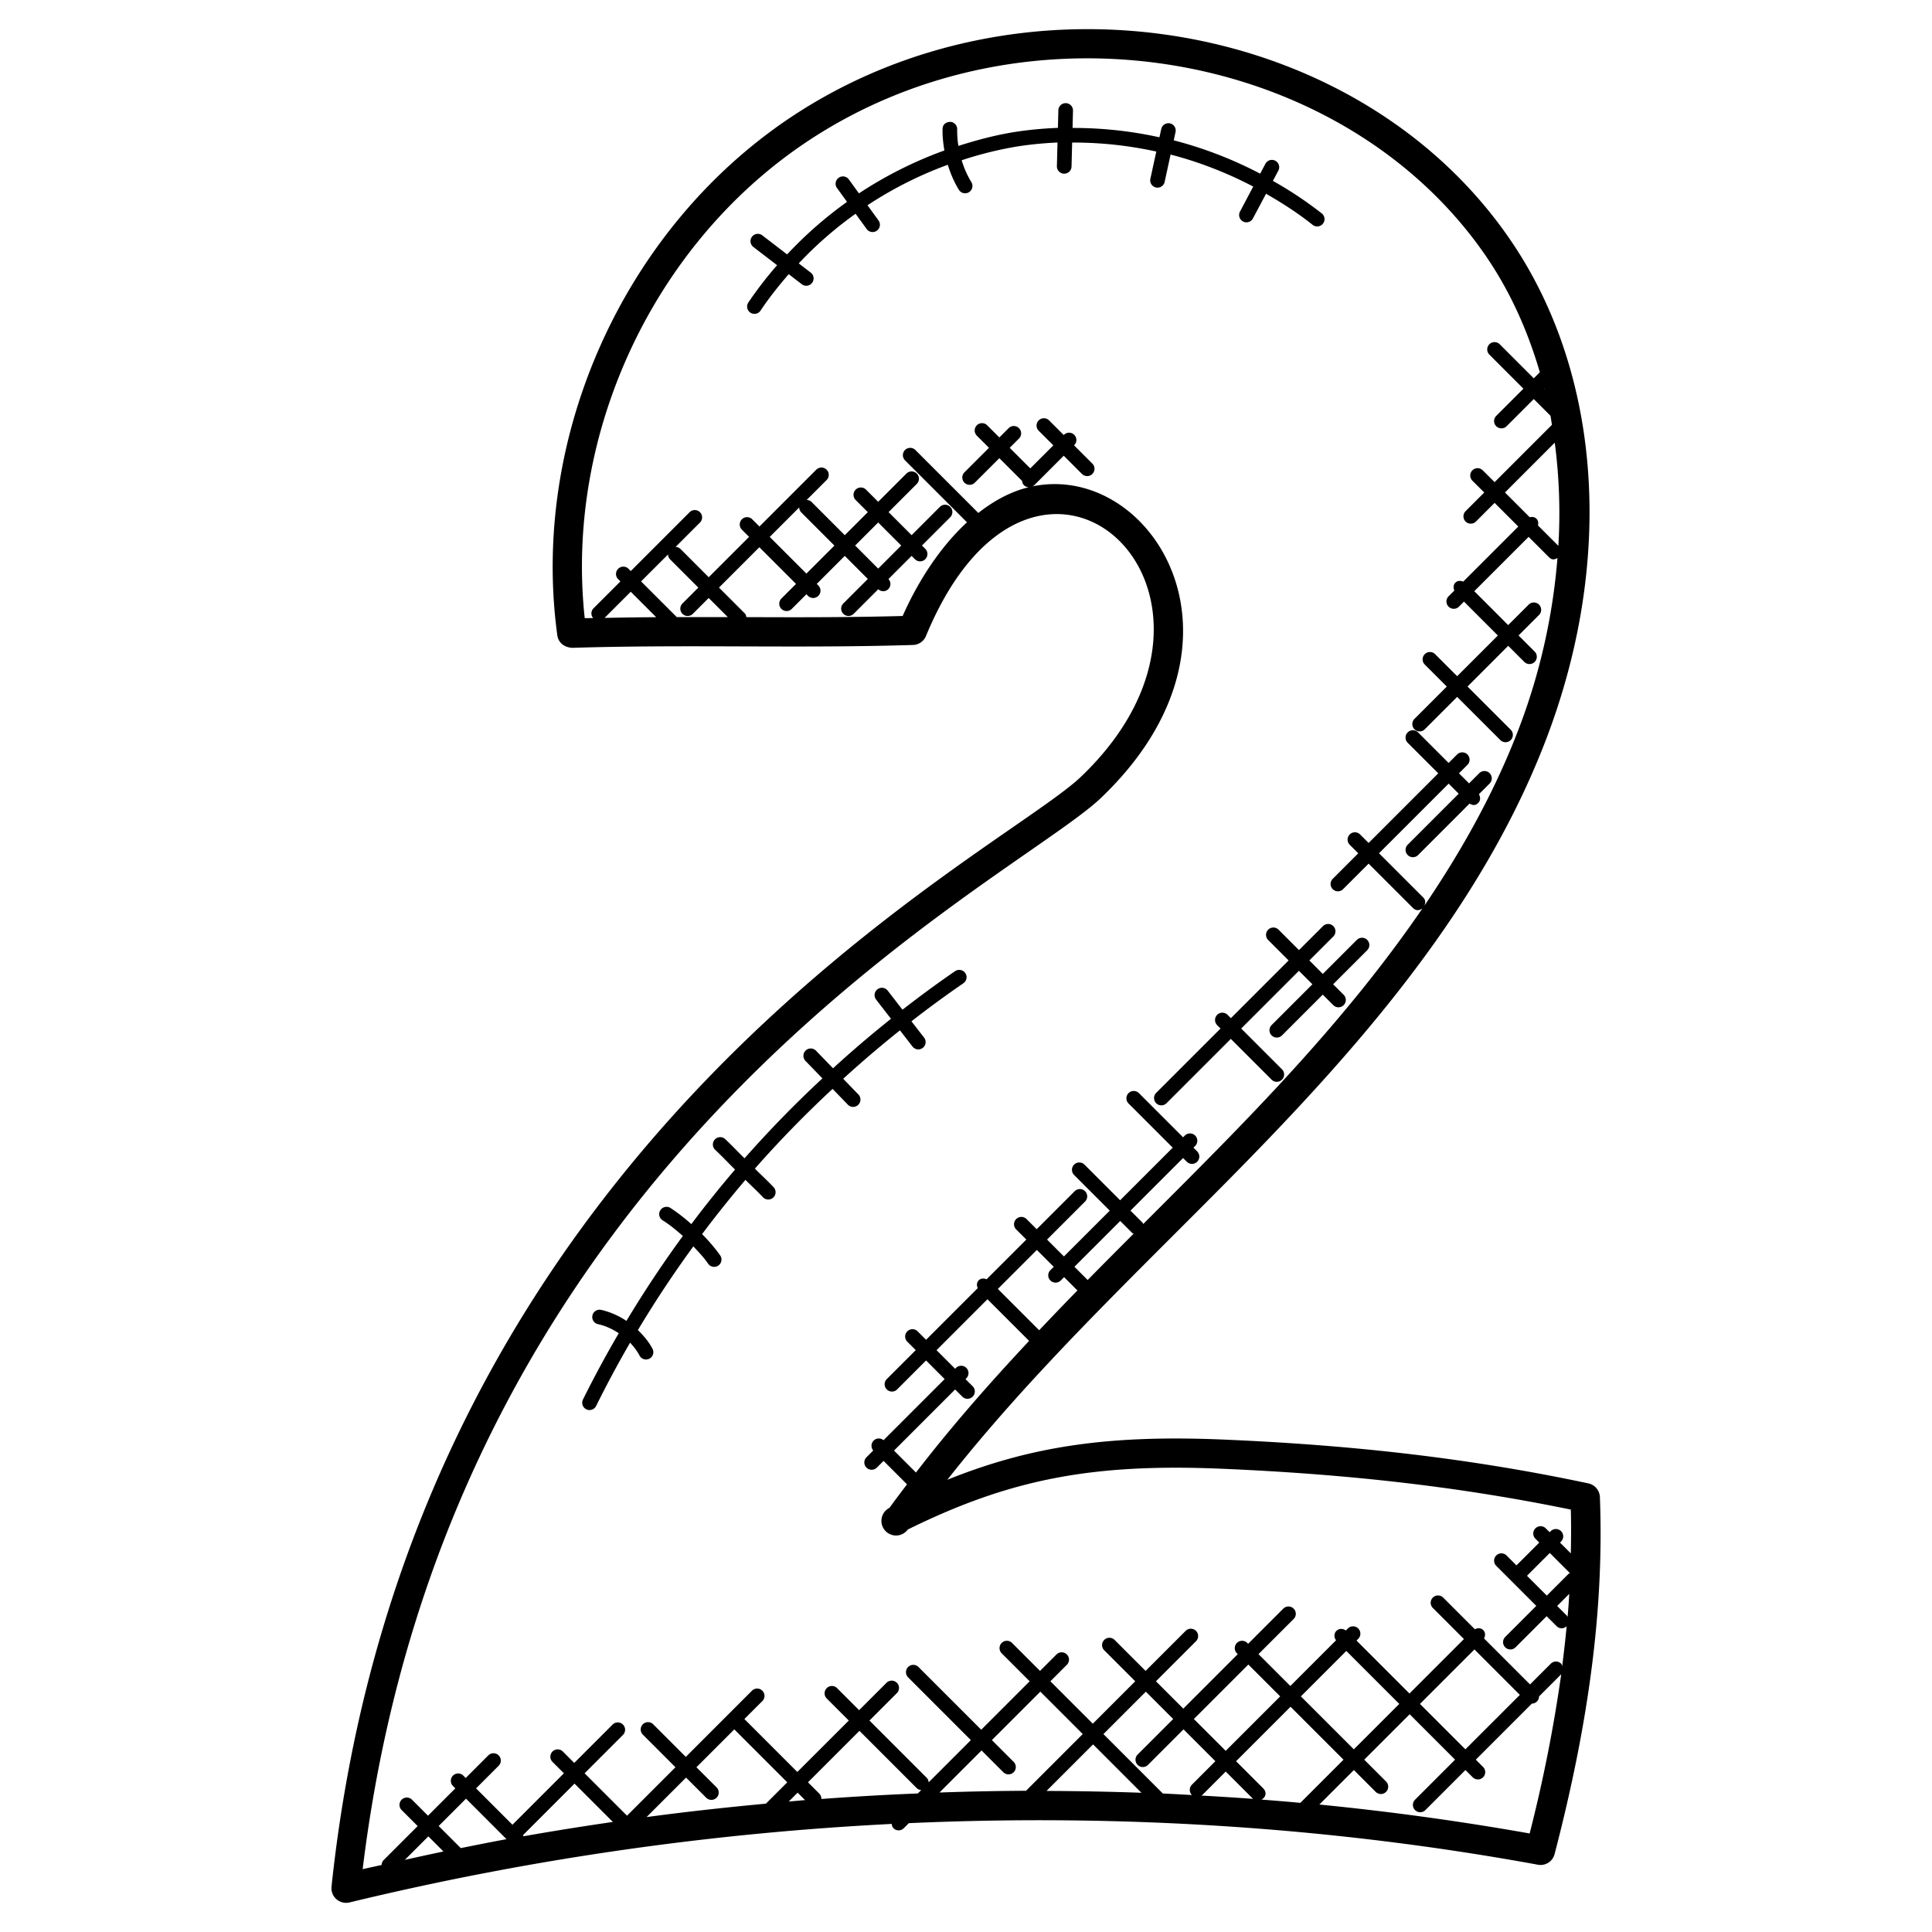 <svg xmlns="http://www.w3.org/2000/svg" viewBox="0 0 66 66"><path d="M11.325 64.451a.501.501 0 0 0 .615.539 100.38 100.38 0 0 1 18.522-2.682c.007.052.02.105.06.146a.249.249 0 0 0 .353 0l.172-.172c7.263-.325 14.501.14 21.487 1.419a.495.495 0 0 0 .574-.366c1.197-4.599 1.688-8.473 1.547-12.191a.5.5 0 0 0-.396-.47c-3.895-.826-7.862-1.302-12.482-1.497-3.834-.16-6.515.206-9.414 1.374 2.326-2.959 5.03-5.662 7.658-8.289 4.663-4.658 10.17-10.114 12.805-17.028 2.336-6.129 1.876-12.498-1.23-17.038-5.176-7.57-16.62-9.524-24.615-4.167-5.674 3.801-8.866 10.902-7.943 17.669.035.253.227.415.511.433 3.931-.123 7.701.025 11.639-.098a.497.497 0 0 0 .446-.309c3.731-9.027 11.87-1.476 5.296 4.809-2.854 2.728-22.901 12.402-25.605 37.918zm13.154-3.392-.688-.687 1.294-1.294 1.809 1.809-.73.729c-1.36.126-2.719.276-4.076.458l1.349-1.349.688.688a.25.25 0 1 0 .354-.354zm6.875.208a98.513 98.513 0 0 0-3.296.189.248.248 0 0 0-.07-.184l-.386-.386 1.758-1.758 1.959 1.959a.243.243 0 0 0 .152.063l-.117.117zm-3.852.227c-.186.015-.371.034-.557.049l.303-.303.254.254zm-9.635 1.197 1.76-1.76 1.309 1.309c-1.019.149-2.037.31-3.053.49-.008-.013-.006-.028-.016-.039zm-.564.138c-.522.096-1.042.201-1.562.305l-.755-.755.934-.934 1.383 1.384zm-2.154.421c-.44.091-.879.189-1.318.285l.802-.802.516.517zm19.476-3.065-.741-.741 1.655-1.655 1.449 1.449-1.938 1.938c-.984.004-1.97.025-2.956.059l1.437-1.437.741.741a.25.25 0 1 0 .353-.354zm4.238.106a.25.25 0 0 0 .354 0l1.214-1.214 1.088 1.088-.801.802a.25.25 0 0 0 0 .354c-.331-.018-.662-.038-.993-.052l-2.03-2.03 1.449-1.449.934.934-1.214 1.214a.25.25 0 0 0-.001.353zm7.129-3.892 1.809 1.809-1.552 1.552-1.809-1.809 1.552-1.552zm-.096 3.715-1.474 1.474a83.862 83.862 0 0 0-1.328-.111c.18-.099.166-.276.063-.38l-.931-.931 1.861-1.861 1.809 1.809zm-3.088 1.338a95.493 95.493 0 0 0-1.78-.113c.014-.009.032-.006.043-.018l.802-.802.931.931.004.002zm-.936-1.64-1.088-1.088 1.861-1.861 1.088 1.088-1.861 1.861zm-2.879 1.432a99.942 99.942 0 0 0-3.242-.063l1.59-1.59 1.652 1.653zm13.262 1.39a93.85 93.85 0 0 0-7.184-.988l1.179-1.179.746.746a.25.25 0 1 0 .354-.354l-.746-.746 1.552-1.552 1.552 1.552-1.368 1.368a.25.25 0 1 0 .354.354l1.368-1.368.248.248a.25.25 0 1 0 .354-.354l-.248-.248 1.915-1.915a.247.247 0 0 0 .245-.245l.758-.758a50.512 50.512 0 0 1-1.079 5.439zm-.334-4.734-1.861 1.86-1.552-1.552 1.861-1.861 1.552 1.553zm1.613-2.699-.339-.339.414-.414c-.016.263-.035.528-.058.795-.009-.014-.006-.031-.017-.042zm-.693-.693-.677-.677.779-.779.689.689c-.013.009-.03.006-.041.017l-.75.75zm-21.55-4.204-.75-.75 2.088-2.088.245.245a.25.25 0 1 0 .354-.354l-.245-.245.026-.026a.25.25 0 1 0-.354-.353l-.026.026-.635-.635 1.739-1.74 1.423 1.423c-1.35 1.442-2.659 2.93-3.865 4.497zm4.592-6.561a.25.25 0 0 0 .354 0l.114-.114.445.445c.004.004.01.002.014.006-.44.45-.876.905-1.311 1.363l-1.411-1.411L35.42 42.7l.577.577-.114.114a.247.247 0 0 0 0 .352zm1.266-.023-.445-.445 1.565-1.565.417.417c.011.011.028.008.041.017-.524.525-1.049 1.052-1.574 1.586-.003-.003-.002-.007-.004-.01zm15.338-26c-.064-.064-.149-.07-.23-.051l-.845-.845 1.701-1.702a18.56 18.56 0 0 1 .123 3.525l-.697-.697c.019-.081.012-.166-.052-.23zm.278-4.427-.015-.015.01-.01a.221.221 0 0 0 .005.025zm-29.943 5.648a.242.242 0 0 0 .07.168l.964.965-.542.542a.25.25 0 1 0 .354.354l.542-.542.654.654c-.578-.001-1.159-.002-1.744-.001l-1.22-1.219.922-.921zm-.406 2.143c-.586.003-1.174.013-1.762.024l.893-.893.869.869zm12.773-4.451a.243.243 0 0 0 .144-.059l1.006-1.006.623.623a.25.25 0 1 0 .354-.354l-.624-.623.003-.003a.25.25 0 1 0-.354-.353l-.003.003-.5-.5a.25.25 0 1 0-.354.354l.5.499-.788.787-.703-.703.317-.317a.25.25 0 1 0-.354-.354l-.317.317-.415-.415a.25.25 0 1 0-.354.354l.415.415-.838.837a.25.25 0 1 0 .354.354l.838-.837.778.778c.007.052.02.104.06.144a.246.246 0 0 0 .169.07c-.623.15-1.197.466-1.725.879l-2.147-2.147a.25.25 0 1 0-.354.353l2.114 2.114c-.918.845-1.666 2.003-2.198 3.2-1.782.05-3.587.046-5.338.039-.01-.043-.017-.088-.05-.122l-.886-.887 1.379-1.379 1.253 1.253-.5.5a.25.25 0 1 0 .354.354l.5-.5.054.054a.25.25 0 1 0 .354-.354l-.054-.054.957-.957.787.788-.837.837a.25.25 0 1 0 .354.354l.841-.841a.243.243 0 0 0 .343-.004.248.248 0 0 0 .004-.343l.791-.791.113.113a.25.25 0 1 0 .354-.354l-.113-.113.965-.966a.25.25 0 1 0-.354-.354l-.965.966-.787-.787.963-.963a.25.25 0 1 0-.354-.354l-.964.964-.415-.415a.25.25 0 1 0-.354.354l.415.415-.787.787-1.133-1.134a.246.246 0 0 0-.168-.07l.677-.677a.25.25 0 1 0-.353-.354l-1.938 1.938-.246-.246a.25.25 0 1 0-.354.354l.246.246-1.379 1.379-.964-.965a.253.253 0 0 0-.168-.07l.83-.83a.25.25 0 1 0-.354-.353l-2.007 2.007-.077-.077a.25.25 0 1 0-.354.354l.077.077-.922.922a.245.245 0 0 0-.01.33c-.096.002-.192.001-.287.004-.678-6.262 2.322-12.748 7.562-16.258C35.142-.236 45.94 1.702 50.77 8.761c.807 1.18 1.415 2.519 1.833 3.956l-.207.207-1.16-1.16a.25.25 0 1 0-.354.353l1.16 1.161-.928.928a.25.25 0 1 0 .354.354l.928-.928.571.571c.019.102.032.207.049.31l-1.958 1.958-.405-.404a.25.25 0 1 0-.354.354l.405.404-.637.637a.25.25 0 1 0 .354.354l.637-.637.809.809-1.881 1.881c-.091-.038-.194-.039-.268.036-.074.074-.074.177-.035.268l-.197.197a.25.25 0 1 0 .354.354l.172-.172 1.158 1.158-1.391 1.39-.753-.753a.25.25 0 1 0-.354.354l.753.753-1.102 1.102a.25.25 0 1 0 .354.353l1.102-1.102 1.475 1.475a.25.25 0 1 0 .354-.354l-1.475-1.475 1.39-1.391.547.547a.25.25 0 1 0 .353-.354l-.547-.547.699-.699a.25.25 0 1 0-.354-.354l-.699.699-1.158-1.158 1.856-1.856.696.696c.108.108.195.077.289.027a21.015 21.015 0 0 1-1.315 5.815c-.824 2.162-1.952 4.179-3.234 6.066.045-.093.046-.202-.031-.279l-1.516-1.516 2.379-2.379.344.344-1.742 1.742a.25.25 0 1 0 .354.354l1.758-1.758c.1.059.194.079.297-.023.082-.082.079-.201.023-.297l.363-.363a.25.25 0 1 0-.354-.353l-.346.346-.344-.344.289-.289a.25.25 0 1 0-.354-.354l-.289.289-1.044-1.044a.25.25 0 1 0-.354.354l1.044 1.044-2.379 2.379-.288-.288a.25.25 0 1 0-.354.353l.288.288-.869.869a.25.25 0 1 0 .354.353l.869-.869 1.516 1.516c.083.083.199.105.323.013-2.73 3.994-6.095 7.338-9.281 10.524l-.259.259c-.009-.013-.006-.029-.017-.041l-.417-.417 1.797-1.797.127.127a.25.25 0 1 0 .354-.354l-.127-.127.059-.059a.25.25 0 1 0-.354-.354l-.059.059-1.509-1.509a.25.25 0 1 0-.354.354l1.509 1.509-1.797 1.797-1.218-1.218a.25.25 0 1 0-.354.354l1.218 1.218-1.565 1.565-.577-.577 1.298-1.298a.25.25 0 1 0-.354-.354l-1.298 1.298-.347-.346a.25.25 0 1 0-.354.354l.347.346-1.358 1.357c-.091-.038-.194-.039-.268.035-.074.074-.074.177-.035.268l-1.764 1.764-.288-.288a.249.249 0 0 0-.353 0 .249.249 0 0 0 0 .353l.288.288-.986.986a.25.25 0 1 0 .353.354l.986-.986.635.635-2.089 2.089a.249.249 0 0 0-.351.351l-.231.231a.25.25 0 1 0 .354.354l.23-.23.801.801c-.201.267-.404.531-.599.803a.499.499 0 1 0 .627.74c3.488-1.72 6.289-2.262 10.716-2.076 4.412.187 8.216.631 11.933 1.396.013.494.01.994 0 1.497l-.37-.37.033-.033a.25.25 0 1 0-.353-.354l-.034.033-.132-.132a.25.25 0 1 0-.354.354l.132.132-.779.779-.338-.338a.249.249 0 0 0-.353 0 .249.249 0 0 0 0 .353l1.368 1.368-1.059 1.059a.25.25 0 1 0 .354.353l1.059-1.059.339.339a.243.243 0 0 0 .344.004c-.042.448-.093.903-.153 1.362-.012-.028-.012-.061-.035-.083a.25.25 0 0 0-.354 0l-.709.709-1.571-1.571c.049-.094.051-.207-.028-.286-.079-.079-.192-.077-.286-.028l-1.079-1.079a.25.25 0 1 0-.353.354l1.059 1.059-1.861 1.861-1.809-1.809.059-.059a.25.25 0 1 0-.354-.354l-.069.069c-.098-.073-.233-.076-.322.013s-.086.224-.013.322l-1.561 1.561-1.088-1.088 1.201-1.201a.25.25 0 1 0-.354-.354l-1.201 1.201-.029-.029a.25.25 0 1 0-.354.354l.029.029-1.861 1.861-.934-.934 1.368-1.368a.25.25 0 1 0-.354-.354l-1.368 1.368-1.059-1.059a.25.25 0 1 0-.354.354l1.059 1.059-1.449 1.449-1.449-1.449.562-.562a.25.25 0 1 0-.354-.354l-.562.562-.956-.956a.25.25 0 1 0-.354.354l.956.956-1.655 1.655-2.141-2.14a.25.25 0 1 0-.353.354l2.14 2.141-1.442 1.442a.243.243 0 0 0-.063-.152l-1.959-1.959.933-.933a.25.25 0 1 0-.353-.354l-.933.933-.75-.75a.25.25 0 1 0-.353.354l.75.75-1.758 1.757-1.809-1.809.614-.613a.25.25 0 1 0-.354-.354l-2.261 2.261-1.111-1.111a.25.25 0 1 0-.353.354l1.111 1.111-1.655 1.655-1.449-1.449 1.31-1.31a.25.25 0 1 0-.354-.354l-1.31 1.31-.389-.389a.25.25 0 1 0-.354.354l.39.389-1.758 1.758-1.243-1.243.772-.772a.25.25 0 1 0-.354-.354l-.772.772-.081-.081a.25.25 0 1 0-.354.354l.081.081-.934.934-.544-.544a.25.25 0 1 0-.353.354l.544.544-1.162 1.162a.248.248 0 0 0-.069.167c-.216.049-.432.093-.648.144 2.999-24.568 22.221-33.729 25.222-36.596 5.651-5.394 1.677-11.565-2.422-10.625zm-7.887.702a.246.246 0 0 0 .07.169l1.133 1.134-.957.957-1.253-1.253 1.007-1.007zM30 19.424l-.787-.788.787-.787.787.787-.787.788z"/><path d="m39.84 37.697 2.207-2.207 1.393 1.393a.25.25 0 1 0 .354-.354l-1.393-1.393 1.972-1.972.461.46-1.393 1.393a.25.25 0 1 0 .354.354l1.393-1.393.359.359a.249.249 0 0 0 .354 0 .25.25 0 0 0 0-.354l-.359-.358 1.16-1.16a.25.25 0 1 0-.353-.354l-1.16 1.16-.46-.461.816-.816a.25.25 0 1 0-.354-.353l-.816.816-.695-.695a.25.25 0 1 0-.354.353l.695.695-1.972 1.972-.114-.114a.25.25 0 1 0-.354.354l.114.114-2.207 2.207a.25.25 0 0 0 .352.354zM42.36 7.228a.25.25 0 1 0 .442.234l.448-.843c.552.317 1.088.66 1.584 1.056a.25.25 0 1 0 .311-.391 13.017 13.017 0 0 0-1.661-1.105l.19-.357a.25.25 0 0 0-.441-.235l-.184.346a13.713 13.713 0 0 0-2.952-1.139l.061-.283a.25.25 0 0 0-.191-.297.254.254 0 0 0-.297.191l-.062.285a13.666 13.666 0 0 0-2.968-.319l.015-.591a.25.25 0 0 0-.244-.256.249.249 0 0 0-.256.244l-.015.6c-.487.02-.973.063-1.454.138-.661.103-1.308.275-1.946.479a3.26 3.26 0 0 1-.041-.566.25.25 0 0 0-.243-.257c-.166.014-.253.105-.257.243-.006.246.021.492.063.735a13.808 13.808 0 0 0-2.919 1.466l-.351-.484a.25.25 0 0 0-.404.294l.348.48c-.741.53-1.427 1.13-2.047 1.795l-.848-.651a.251.251 0 0 0-.351.046.251.251 0 0 0 .046.351l.811.623a12.99 12.99 0 0 0-.982 1.273.25.25 0 1 0 .416.278c.291-.437.619-.848.963-1.245l.447.344a.25.25 0 1 0 .305-.397l-.41-.315c.59-.628 1.24-1.195 1.942-1.696l.375.517a.25.25 0 1 0 .405-.293l-.373-.514a13.217 13.217 0 0 1 2.743-1.383c.093.3.216.59.379.855a.25.25 0 0 0 .426-.262 3.245 3.245 0 0 1-.331-.747 12.481 12.481 0 0 1 1.91-.473c.452-.07.907-.113 1.364-.134l-.021.809a.25.25 0 0 0 .244.256h.006a.25.25 0 0 0 .25-.244l.021-.819c.965-.004 1.929.1 2.875.307l-.2.918a.25.25 0 1 0 .488.106l.2-.921c.981.254 1.928.625 2.823 1.093l-.452.855zM32.628 33.176c-.614.42-1.211.862-1.798 1.317l-.505-.652a.25.25 0 0 0-.395.307l.508.655a38.035 38.035 0 0 0-1.98 1.691l-.582-.6a.25.25 0 0 0-.36.348l.579.597a38.515 38.515 0 0 0-2.661 2.731c-.226-.221-.441-.453-.672-.667a.251.251 0 0 0-.34.368c.236.219.457.456.688.683a38.19 38.19 0 0 0-1.494 1.864 5.672 5.672 0 0 0-.715-.554.252.252 0 0 0-.344.081.249.249 0 0 0 .081.344c.247.153.471.341.689.534a38.282 38.282 0 0 0-1.927 2.901 2.59 2.59 0 0 0-.865-.377.25.25 0 0 0-.105.489c.255.054.492.167.708.309a37.666 37.666 0 0 0-1.223 2.265.25.25 0 0 0 .448.222 37.74 37.74 0 0 1 1.162-2.164c.122.131.233.273.318.431a.25.25 0 1 0 .44-.236c-.126-.236-.3-.44-.492-.625a37.645 37.645 0 0 1 1.895-2.86c.178.19.359.379.505.592a.25.25 0 0 0 .412-.284 5.765 5.765 0 0 0-.619-.726c.475-.634.969-1.252 1.482-1.854.198.2.406.389.597.593a.251.251 0 0 0 .353.011.25.25 0 0 0 .011-.354c-.204-.217-.427-.421-.639-.634a37.896 37.896 0 0 1 2.654-2.724l.522.539a.25.25 0 1 0 .36-.348l-.519-.536a38.273 38.273 0 0 1 1.939-1.655l.429.554a.252.252 0 0 0 .351.045.25.25 0 0 0 .044-.351l-.432-.557a37.153 37.153 0 0 1 1.774-1.299.25.25 0 0 0-.282-.414z"/></svg>